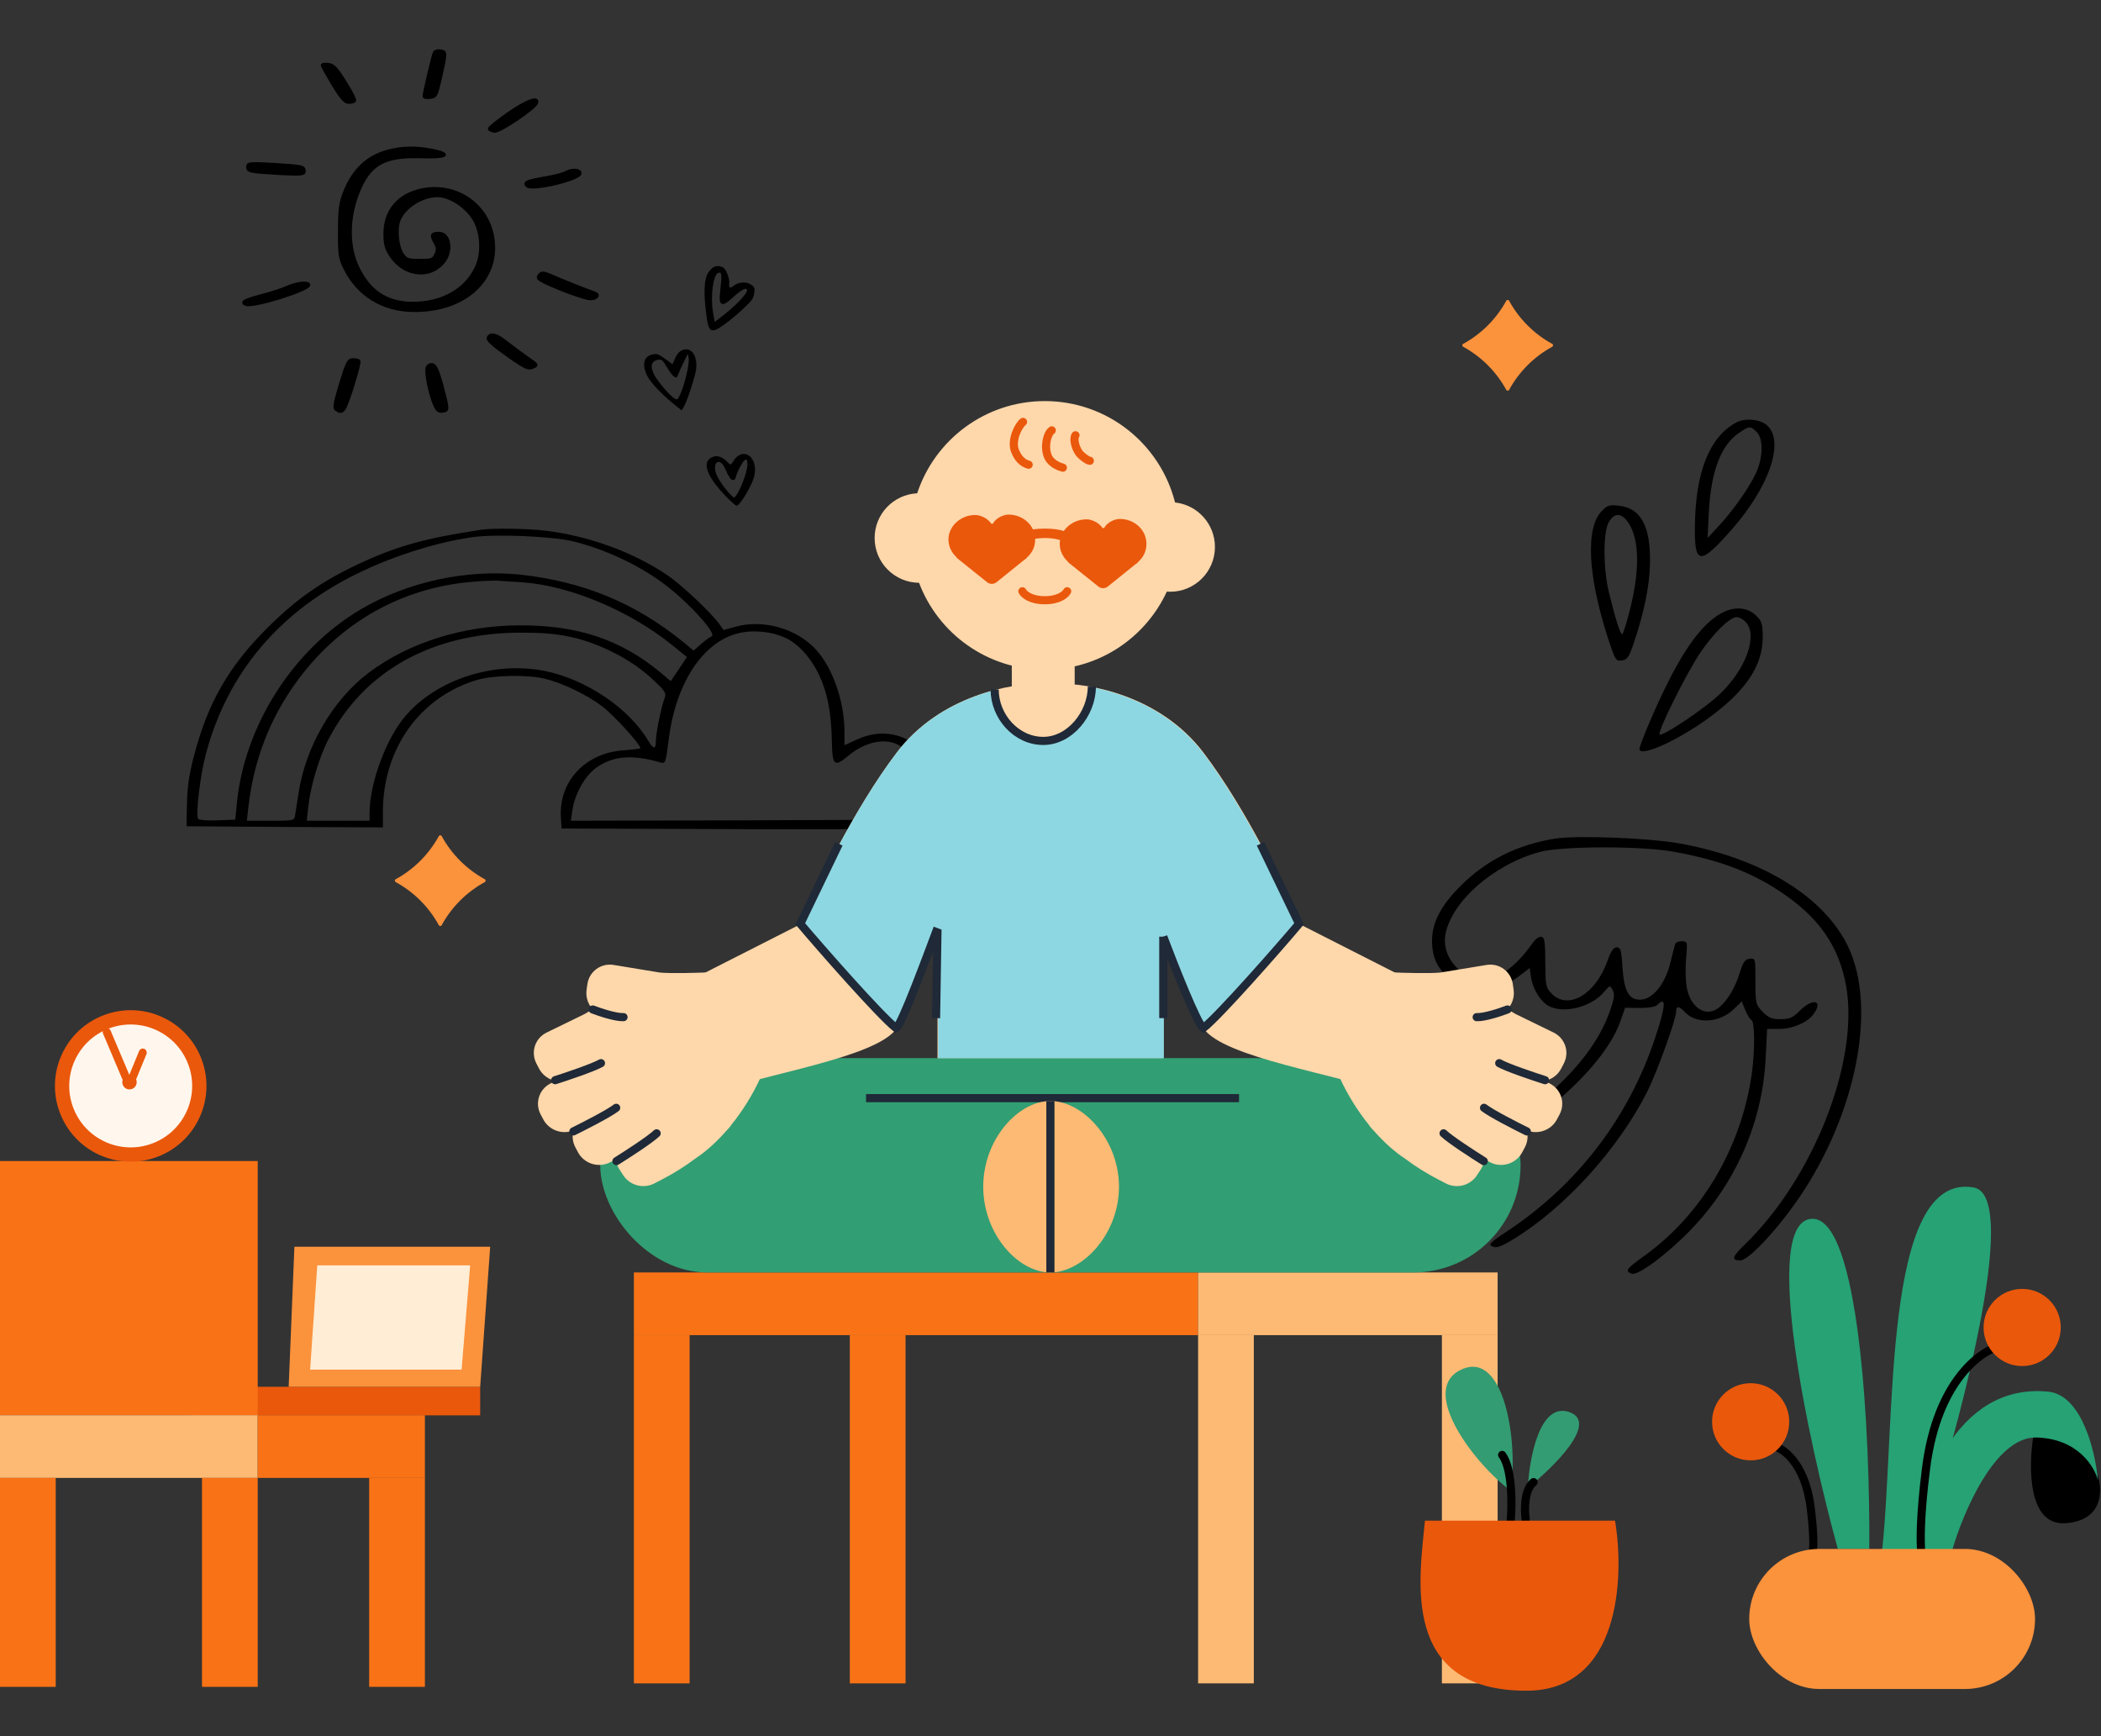 <svg width="588" height="486" viewBox="0 0 588 486" fill="none" xmlns="http://www.w3.org/2000/svg">
<rect x="0" y="0" width="588" height="486" fill="#333333" stroke="none"/>
<path d="M485.824 118.311C478.446 122.335 474.553 132.089 474.348 146.958C474.143 158.28 475.714 158.416 484.799 148.049C495.114 136.249 499.417 123.836 494.704 119.198C492.859 117.356 488.351 116.879 485.824 118.311ZM491.63 120.903C493.338 122.608 493.474 126.973 491.971 131.134C490.674 134.817 485.755 142.047 481.384 146.821L477.9 150.573L478.241 143.411C478.856 131.816 481.657 124.518 486.78 121.108C489.581 119.198 489.922 119.198 491.63 120.903Z" fill="currentColor"/>
<path d="M448.391 142.933C443.677 147.571 444.292 160.872 450.03 178.673C452.011 184.744 452.216 185.085 453.855 184.88C455.426 184.676 455.905 183.994 457.271 179.901C460.071 171.716 461.711 163.736 461.779 157.734C461.984 147.367 459.252 142.251 453.172 141.569C450.508 141.228 449.825 141.433 448.391 142.933ZM454.948 145.321C458.705 149.481 459.183 158.348 456.314 170.079C455.29 174.172 454.265 177.514 453.992 177.514C453.445 177.514 452.079 173.217 450.235 165.578C448.664 159.098 448.664 149.208 450.167 146.275C451.533 143.82 453.241 143.479 454.948 145.321Z" fill="currentColor"/>
<path d="M482.408 171.307C477.353 173.694 472.23 180.106 466.766 191.087C463.555 197.362 458.842 208.48 458.842 209.639C458.842 212.163 469.908 207.115 478.651 200.636C488.761 193.133 493.269 186.313 493.338 178.401C493.338 174.717 493.064 173.899 491.562 172.398C489.239 170.079 485.824 169.67 482.408 171.307ZM488.624 174.172C491.971 177.855 488.693 187.131 481.589 194.02C477.285 198.249 464.785 206.57 464.443 205.547C464.033 204.387 472.094 188.291 475.714 182.902C479.539 177.241 484.116 172.739 486.029 172.739C486.78 172.739 487.873 173.353 488.624 174.172Z" fill="currentColor"/>
<path d="M435.138 234.739C424.756 236.445 416.149 240.673 408.976 247.767C403.375 253.291 400.779 258.134 400.779 263.318C400.779 268.024 402.35 271.298 405.697 273.753C411.504 277.914 419.223 277.709 425.097 273.276L428.103 270.957L428.513 273.753C429.059 277.027 431.245 280.506 433.567 281.665C437.803 283.78 445.385 281.87 448.868 277.709C450.576 275.731 450.576 275.731 451.328 277.095C451.942 278.255 451.806 279.483 450.645 282.757C444.155 302.059 418.608 321.361 381.516 335.071C373.797 337.867 371.202 339.845 375.164 339.845C378.032 339.845 393.607 333.707 404.878 328.182C429.401 316.178 449.21 298.785 453.65 285.417L454.811 282.075L458.842 282.143C461.232 282.143 463.213 281.87 463.76 281.324C466.424 278.664 466.219 281.461 463.213 290.532C455.768 312.904 441.491 331.524 422.023 344.483C416.9 347.894 416.422 348.371 417.72 348.917C418.813 349.394 420.042 348.985 423.321 347.007C437.871 338.208 452.83 321.702 460.959 305.674C463.76 300.081 469.088 285.348 469.088 283.166C469.088 281.529 469.908 281.529 471.479 283.234C474.621 286.713 481.247 286.372 485.209 282.484L487.463 280.301L488.419 282.688C488.966 284.053 489.785 285.348 490.195 285.553C491.152 286.167 491.152 294.215 490.263 300.627C487.258 321.43 476.124 340.186 459.934 351.713C455.153 355.123 454.743 355.806 456.587 356.488C458.09 357.101 463.896 353.077 470.386 347.007C484.799 333.502 493.269 315.223 494.157 295.989L494.567 288.008H497.914C501.671 288.008 505.974 286.167 507.614 283.78C510.346 279.96 507.341 279.278 503.72 282.893C501.739 284.871 500.851 285.28 498.324 285.28C495.865 285.28 494.908 284.871 493.269 283.166C491.356 281.188 491.288 280.847 491.288 274.64C491.288 268.229 491.288 268.16 489.649 268.365C488.351 268.502 487.804 269.32 486.848 272.457C485.619 276.482 483.433 280.097 481.11 282.006C477.353 285.076 472.708 281.87 471.957 275.663C471.684 273.617 471.684 270.275 471.888 268.229C472.093 266.182 472.162 264.273 472.025 263.932C471.547 263.113 469.088 263.386 468.815 264.273C468.678 264.75 467.995 267.274 467.38 269.866C465.877 275.663 462.394 279.824 458.978 279.824C455.836 279.824 454.538 277.437 454.06 270.684C453.787 265.91 453.513 265.159 452.489 265.159C451.601 265.159 450.849 266.182 449.893 268.911C446.614 278.255 438.964 282.825 434.319 278.187C432.611 276.482 432.543 276.004 432.474 269.388C432.474 263.591 432.27 262.363 431.381 262.227C430.767 262.09 429.742 262.84 428.991 263.863C424.004 271.093 418.198 274.981 413.69 274.094C407.883 272.935 403.648 267.342 404.468 261.885C405.971 252.609 417.72 242.106 430.835 238.491C436.983 236.786 459.661 236.717 468.883 238.491C481.11 240.742 489.854 244.015 498.187 249.54C509.048 256.702 514.718 264.887 516.699 276.141C520.319 297.08 507.546 329.683 488.351 348.303C484.73 351.781 484.457 352.804 487.053 352.804C489.58 352.804 498.734 342.71 504.813 333.297C520.456 309.084 525.374 279.756 516.494 263.522C509.185 250.086 492.04 239.991 469.771 236.035C461.164 234.535 441.286 233.785 435.138 234.739Z" fill="currentColor"/>
<path d="M134.489 148.309C118.838 150.666 110.888 152.898 99.957 158.046C89.896 162.821 83.002 167.658 75.114 175.472C64.121 186.324 58.096 196.743 54.246 211.75C52.88 216.96 52.383 220.556 52.321 225.084L52.196 231.285L79.71 231.471L107.162 231.595V227.13C107.224 209.456 117.596 195.006 133.62 190.293C138.091 188.991 147.656 188.805 152.5 189.983C157.531 191.224 164.363 194.51 168.648 197.797C171.816 200.216 179.207 208.34 179.207 209.394C179.207 209.58 177.157 209.828 174.611 210.014C163.866 210.696 156.413 218.634 156.972 228.68L157.158 231.905L209.267 232.091C247.215 232.153 261.561 232.029 262.183 231.533C263.549 230.417 263.301 221.983 261.81 217.208C258.705 207.099 249.264 202.696 239.886 206.975L236.346 208.588V204.743C236.284 196.247 233.054 186.882 228.272 181.735C222.868 175.906 213.614 173.301 205.913 175.41L202.497 176.34L201.317 174.666C199.019 171.503 190.697 163.627 186.722 160.96C177.281 154.573 164.86 150.046 152.811 148.557C147.532 147.937 137.843 147.751 134.489 148.309ZM160.45 151.534C169.89 153.891 179.703 158.604 186.722 164.123C193.554 169.456 200.758 177.58 199.143 178.138C198.708 178.262 197.404 179.255 196.224 180.247L194.112 182.107L191.193 179.689C177.778 168.774 163.183 162.759 145.544 160.836C130.514 159.286 113.931 162.883 100.827 170.635C82.008 181.859 68.469 203.006 66.295 224.773L65.86 229.425L60.953 229.611C58.221 229.735 55.798 229.549 55.488 229.239C54.681 228.432 55.985 217.27 57.538 211.378C63.562 188.247 78.53 170.697 101.199 159.968C111.012 155.317 122.626 151.72 132.253 150.356C138.774 149.426 154.612 150.108 160.45 151.534ZM146.29 163.007C159.456 163.937 176.101 170.883 188.026 180.495L192.249 183.906L190.013 187.255L187.715 190.665L184.858 188.247C173.741 179.007 161.692 174.976 145.358 175.038C129.583 175.1 114.366 179.875 103.187 188.309C93.187 195.813 85.486 209.022 83.561 221.983C83.126 224.711 82.691 227.564 82.567 228.308C82.319 229.673 82.07 229.735 75.735 229.735H69.09L69.524 225.828C70.891 213.921 74.741 203.192 81.138 193.518C93.249 175.286 111.509 164.433 132.626 162.821C135.545 162.573 138.774 162.449 139.768 162.573C140.824 162.635 143.743 162.821 146.29 163.007ZM219.328 178.324C223.117 179.875 226.781 183.844 229.203 188.867C231.563 193.89 232.619 199.099 232.806 207.409C232.93 214.355 233.489 214.851 237.464 211.502C242.557 207.285 248.643 206.293 252.432 209.146C254.978 211.006 257.959 215.285 258.767 218.138C259.201 219.564 259.574 222.665 259.574 225.084L259.636 229.425L209.702 229.611L159.767 229.735L160.202 226.82C160.761 222.541 163.555 217.394 166.599 215.099C171.195 211.626 176.784 211.068 184.61 213.363C186.287 213.859 186.287 213.859 187.219 206.479C189.33 190.417 197.404 178.821 207.714 177.022C211.378 176.34 216.037 176.898 219.328 178.324ZM159.643 178.262C167.655 179.999 176.536 184.526 182.188 189.735C186.349 193.58 186.535 193.952 185.976 195.503C185.045 197.921 183.554 205.301 183.554 207.471C183.554 209.766 182.871 209.766 181.505 207.471C176.101 198.293 164.114 190.169 152.5 187.813C138.464 185.022 122.626 189.983 113.683 200.154C108.217 206.355 103.497 218.944 103.435 227.378V229.735H94.678H85.859L86.293 225.704C86.852 220.184 89.399 211.688 92.007 206.789C102.007 187.689 121.074 177.146 145.668 177.084C151.755 177.084 155.544 177.394 159.643 178.262Z" fill="currentColor"/>
<path d="M201.354 74.525C200.173 74.242 199.093 74.925 198.145 76.444C197.039 78.215 196.872 82.027 197.657 87.937C198.315 93.165 198.953 93.512 202.672 90.857C204.19 89.794 206.625 87.745 208.12 86.316C210.605 83.947 210.785 83.658 211.068 82.077C211.306 80.569 211.179 80.289 210.02 79.568C208.681 78.734 206.474 78.967 205.159 80.106C204.247 80.844 203.894 80.523 204.1 79.146C204.243 78.03 203.164 75.25 202.394 74.872C202.213 74.759 201.711 74.597 201.354 74.525ZM201.637 80.675C201.275 83.913 201.371 84.726 201.995 85.014C202.584 85.28 203.27 84.904 204.757 83.57C206.943 81.518 208.43 80.586 208.937 80.901C209.806 81.442 206.486 85.149 202.149 88.473L200.021 90.111L199.533 87.347C198.791 82.819 199.62 76.659 201.067 76.354C201.971 76.114 202.076 76.832 201.637 80.675Z" fill="currentColor"/>
<path d="M190.899 98.037C190.058 98.418 189.521 99.037 188.966 100.248L188.213 101.938L186.131 100.441C184.338 99.125 183.895 98.949 182.624 99.213C179.93 99.744 179.494 102.536 181.552 105.924C182.635 107.652 185.778 110.913 188.847 113.326L190.753 114.863L191.384 113.851C192.152 112.622 194.062 106.984 194.674 104.152C195.578 100.046 193.584 96.797 190.899 98.037ZM192.106 104.963C191.665 106.797 190.945 109.159 190.466 110.167C189.646 111.965 189.6 112.038 188.695 111.474C187.283 110.595 183.855 106.504 182.957 104.64C182.004 102.541 182.261 101.245 183.739 100.81C185.1 100.402 185.403 100.641 186.79 103.01C187.415 104.102 188.253 105.175 188.688 105.446C189.303 105.829 189.466 105.729 189.827 104.749C190.056 104.139 190.719 102.594 191.355 101.333L192.528 99.051L192.734 100.334C192.861 101.015 192.57 103.093 192.106 104.963Z" fill="currentColor"/>
<path d="M207.398 127.18C206.706 127.402 205.92 128.017 205.378 128.884C204.543 130.222 204.462 130.272 203.751 129.478C202.392 128.03 200.881 127.391 199.651 127.83C196.265 128.986 197.464 132.945 202.957 138.723C204.388 140.216 205.801 141.496 206.122 141.546C206.932 141.698 210.258 136.289 211.014 133.547C212.059 129.779 210.133 126.422 207.398 127.18ZM208.333 133.735C207.801 135.312 206.949 137.241 206.43 138.073C205.549 139.483 205.491 139.496 204.685 138.693C202.828 136.835 200.857 133.952 200.399 132.512C199.341 129.294 201.42 127.977 202.825 130.96C204.095 133.758 204.453 134.232 205.073 134.367C205.43 134.439 205.778 134.203 205.859 133.752C206.115 132.455 207.667 129.405 208.349 128.876C208.986 128.419 209.036 128.501 209.178 129.643C209.269 130.302 208.901 132.181 208.333 133.735Z" fill="currentColor"/>
<path d="M121.584 14.693C121.204 15.325 118.736 25.813 118.673 26.95C118.673 27.266 119.432 27.392 120.381 27.266C121.963 27.076 122.153 26.697 123.229 22.022C124.874 14.693 124.874 14.503 123.292 14.25C122.596 14.124 121.773 14.314 121.584 14.693Z" fill="currentColor" stroke="currentColor" stroke-width="0.842"/>
<path d="M90.197 18.231C90.197 18.484 91.526 20.885 93.171 23.665C95.513 27.456 96.525 28.656 97.601 28.656C98.36 28.656 99.119 28.467 99.246 28.151C99.436 27.898 98.234 25.56 96.588 22.97C94.247 19.179 93.298 18.168 91.906 18.042C90.957 17.915 90.197 18.042 90.197 18.231Z" fill="currentColor" stroke="currentColor" stroke-width="0.842"/>
<path d="M142.211 31.815C139.3 33.837 136.959 35.732 136.959 36.048C136.959 36.301 137.655 36.617 138.414 36.743C139.933 36.87 149.678 30.299 150.184 28.782C150.753 26.95 147.147 28.34 142.211 31.815Z" fill="currentColor" stroke="currentColor" stroke-width="0.842"/>
<path d="M108.611 42.303C102.853 43.82 98.93 47.547 96.462 53.739C95.26 56.772 95.007 58.604 95.007 64.67C94.943 71.115 95.133 72.315 96.525 75.095C100.195 82.551 107.219 86.91 115.825 86.91C129.809 87.037 139.364 78.57 138.035 67.324C136.833 56.962 126.898 50.58 116.711 53.487C110.952 55.193 107.725 59.489 107.725 65.428C107.725 68.271 108.042 69.535 109.371 71.557C113.104 77.18 120.128 78.065 124.051 73.452C126.645 70.356 125.886 65.302 122.849 65.302C120.76 65.302 120.571 65.807 121.71 67.829C122.532 69.282 122.596 69.914 121.963 71.241C121.267 72.757 120.887 72.884 117.47 72.884C114.116 72.884 113.673 72.694 112.598 71.178C111.142 68.966 110.699 63.975 111.712 61.511C113.484 57.278 119.622 53.992 123.924 54.94C127.025 55.572 130.505 58.099 132.404 60.942C134.871 64.67 135.251 70.988 133.226 75.032C130.252 81.224 123.671 84.888 115.572 84.888C108.168 84.888 103.169 81.54 99.942 74.463C97.095 68.145 97.474 59.678 100.891 52.286C103.992 45.589 108.168 43.567 117.913 43.883C124.874 44.136 126.582 43.251 121.203 42.114C116.458 41.166 112.661 41.229 108.611 42.303Z" fill="currentColor" stroke="currentColor" stroke-width="0.842"/>
<path d="M69.316 46.6C69.316 47.99 69.696 48.053 78.049 48.559C84.06 48.875 85.136 48.811 85.136 47.99C85.136 46.6 84.819 46.537 76.783 46.031C70.139 45.652 69.316 45.715 69.316 46.6Z" fill="currentColor" stroke="currentColor" stroke-width="0.842"/>
<path d="M158.348 48.306C157.715 48.685 155.057 49.38 152.399 49.822C147.401 50.707 146.578 51.086 147.527 52.033C148.856 53.36 162.334 50.201 162.334 48.495C162.334 47.421 159.993 47.358 158.348 48.306Z" fill="currentColor" stroke="currentColor" stroke-width="0.842"/>
<path d="M150.944 76.991C150.374 77.686 150.564 78.065 152.083 78.823C155.753 80.719 163.663 83.625 165.181 83.625C167.079 83.625 167.902 82.488 166.32 81.982C164.928 81.54 157.082 78.444 153.981 77.054C152.019 76.233 151.577 76.233 150.944 76.991Z" fill="currentColor" stroke="currentColor" stroke-width="0.842"/>
<path d="M80.389 80.403C78.997 81.034 75.897 82.046 73.429 82.677C68.556 83.941 67.291 84.636 68.81 85.205C70.835 86.026 86.401 81.161 86.401 79.771C86.401 78.823 83.11 79.202 80.389 80.403Z" fill="currentColor" stroke="currentColor" stroke-width="0.842"/>
<path d="M136.707 94.365C136.2 95.124 137.656 96.387 143.477 100.494C147.084 102.958 147.97 103.337 149.172 102.769C150.501 102.2 150.375 102.074 147.401 100.052C145.692 98.851 143.161 96.956 141.706 95.819C139.048 93.67 137.403 93.228 136.707 94.365Z" fill="currentColor" stroke="currentColor" stroke-width="0.842"/>
<path d="M95.323 107.381C93.678 112.815 93.425 114.268 94.121 114.647C95.26 115.405 95.64 115.342 96.336 114.394C97.222 113.32 100.892 101.442 100.449 101C100.259 100.81 99.5 100.684 98.74 100.684C97.538 100.684 97.095 101.568 95.323 107.381Z" fill="currentColor" stroke="currentColor" stroke-width="0.842"/>
<path d="M119.559 102.895C119.052 104.096 120.255 110.035 121.584 113.194C122.28 114.837 122.786 115.279 123.862 115.089C125.507 114.837 125.507 114.9 123.608 107.634C122.533 103.78 121.837 102.2 121.014 102.074C120.445 101.947 119.749 102.327 119.559 102.895Z" fill="currentColor" stroke="currentColor" stroke-width="0.842"/>
<path d="M53.596 388.172H80.657H134.387V396.171H53.596V388.172Z" fill="#EA580C"/>
<path d="M80.793 388.172L82.393 348.976H137.187L134.387 388.172H80.793Z" fill="#FB923C"/>
<path d="M86.792 383.372L88.792 354.175H131.587L129.188 383.372H86.792Z" fill="#FFEDD5"/>
<rect x="177.401" y="356.17" width="157.907" height="17.545" fill="#F97316"/>
<rect x="177.401" y="373.715" width="15.596" height="97.473" fill="#F97316"/>
<rect x="237.835" y="373.715" width="15.596" height="97.473" fill="#F97316"/>
<rect x="335.308" y="373.715" width="15.596" height="97.473" fill="#FDBA74"/>
<rect x="403.539" y="373.715" width="15.596" height="97.473" fill="#FDBA74"/>
<rect x="335.308" y="356.17" width="83.827" height="17.545" fill="#FDBA74"/>
<rect y="324.979" width="72.13" height="71.156" fill="#F97316"/>
<rect y="396.134" width="72.13" height="17.545" fill="#FDBA74"/>
<rect x="72.13" y="396.134" width="46.787" height="17.545" fill="#F97316"/>
<rect x="56.534" y="413.679" width="15.596" height="58.484" fill="#F97316"/>
<rect y="413.679" width="15.596" height="58.484" fill="#F97316"/>
<rect x="103.321" y="413.679" width="15.596" height="58.484" fill="#F97316"/>
<path d="M577.94 426.367C567.381 427.006 567.674 410.102 569.14 401.569V399.569L582.339 401.169L587.139 413.168C588.472 417.301 588.498 425.727 577.94 426.367Z" fill="currentColor"/>
<path d="M573.54 389.57C546.983 386.691 536.877 417.967 535.144 433.966H546.343C549.409 423.3 558.422 402.049 569.94 402.369C581.459 402.689 586.205 410.501 587.139 414.368C586.472 406.635 582.819 390.85 573.54 389.57Z" fill="#26A275"/>
<path d="M506.747 341.175C492.988 342.775 506.08 403.435 514.346 433.566H523.145C523.412 402.102 520.505 339.575 506.747 341.175Z" fill="#26A275"/>
<path d="M537.144 433.966H526.745C530.611 397.836 526.745 327.977 552.342 332.376C566.048 334.732 547.543 402.369 537.144 433.966Z" fill="#26A275"/>
<path d="M496.348 404.769C498.615 405.169 505.147 409.168 506.747 421.967C508.347 434.765 506.88 436.632 506.747 435.965" stroke="currentColor" stroke-width="2.276" stroke-linecap="round"/>
<path d="M559.941 376.771C555.385 377.568 542.251 385.538 539.035 411.04C535.818 436.541 538.767 440.26 539.035 438.932" stroke="currentColor" stroke-width="2.276" stroke-linecap="round"/>
<circle cx="565.94" cy="371.572" r="10.799" fill="#EA580C"/>
<circle cx="489.949" cy="397.969" r="10.799" fill="#EA580C"/>
<rect x="489.549" y="433.565" width="79.992" height="39.196" rx="19.598" fill="#FB923C"/>
<path d="M122.812 234.034C122.985 233.718 123.438 233.718 123.611 234.034V234.034C126.397 239.128 130.585 243.317 135.679 246.103V246.103C135.995 246.276 135.995 246.729 135.679 246.902V246.902C130.585 249.688 126.397 253.876 123.611 258.97V258.97C123.438 259.286 122.985 259.286 122.812 258.97V258.97C120.026 253.876 115.837 249.688 110.743 246.902V246.902C110.427 246.729 110.427 246.276 110.743 246.103V246.103C115.837 243.317 120.026 239.128 122.812 234.034V234.034Z" fill="#FB923C"/>
<path d="M421.554 84.189C421.727 83.873 422.18 83.873 422.353 84.189V84.189C425.139 89.283 429.327 93.472 434.422 96.258V96.258C434.737 96.43 434.737 96.884 434.422 97.057V97.057C429.327 99.843 425.139 104.031 422.353 109.125V109.125C422.18 109.441 421.727 109.441 421.554 109.125V109.125C418.768 104.031 414.58 99.843 409.485 97.057V97.057C409.17 96.884 409.17 96.43 409.485 96.258V96.258C414.58 93.472 418.768 89.283 421.554 84.189V84.189Z" fill="#FB923C"/>
<path d="M422.797 417.251C413.198 410.319 396.4 388.855 409.199 383.255C421.038 378.075 424.93 403.653 422.797 417.251Z" fill="#339C73"/>
<path d="M427.597 416.452C427.997 408.186 430.876 392.374 439.195 395.254C447.515 398.134 434.929 410.586 427.597 416.452Z" fill="#339C73"/>
<path d="M422.797 425.651C423.197 421.118 423.277 411.092 420.397 407.252" stroke="currentColor" stroke-width="2.276" stroke-linecap="round"/>
<path d="M426.984 425.25C426.615 422.688 426.542 417.022 429.197 414.852" stroke="currentColor" stroke-width="2.276" stroke-linecap="round"/>
<path d="M451.994 425.651H398.8C397.333 441.516 391.601 473.246 427.197 473.246C453.434 473.246 454.661 441.516 451.994 425.651Z" fill="#EA580C"/>
<path fill-rule="evenodd" clip-rule="evenodd" d="M326.553 165.6C320.597 178.503 307.544 187.458 292.4 187.458C276.307 187.458 262.575 177.346 257.212 163.129C250.336 163.077 244.778 157.486 244.778 150.598C244.778 143.885 250.055 138.406 256.687 138.081C261.63 123.088 275.751 112.266 292.4 112.266C309.984 112.266 324.748 124.337 328.858 140.645C335.136 141.326 340.022 146.644 340.022 153.103C340.022 160.024 334.411 165.635 327.49 165.635C327.175 165.635 326.863 165.623 326.553 165.6Z" fill="#FED7AA"/>
<path fill-rule="evenodd" clip-rule="evenodd" d="M289.077 148.183C287.922 145.738 285.313 144.043 282.225 144.043C280.897 144.043 278.845 144.931 278 146.373C277.879 146.706 277.396 146.706 277.275 146.373C276.31 145.042 274.378 144.154 272.929 144.154C268.945 144.154 265.565 147.149 265.444 150.81V151.032C265.444 152.917 266.289 154.692 267.738 156.023V156.134C267.859 156.245 273.654 160.904 276.31 163.011C277.034 163.566 278.121 163.566 278.845 163.011C279.96 162.126 281.609 160.79 283.163 159.531L283.163 159.531L283.163 159.531C285.309 157.792 287.276 156.198 287.416 156.134V156.023C288.865 154.803 289.71 153.028 289.71 151.032V150.81C289.71 150.807 289.71 150.804 289.71 150.801C290.507 150.671 291.401 150.597 292.402 150.597C294.127 150.597 295.534 150.816 296.675 151.166C296.626 151.446 296.596 151.731 296.587 152.02V152.242C296.587 154.128 297.432 155.902 298.881 157.234V157.344C299.001 157.455 304.796 162.114 307.452 164.222C308.177 164.776 309.263 164.776 309.987 164.222C311.103 163.336 312.751 162.001 314.305 160.742L314.306 160.741C316.452 159.003 318.419 157.409 318.559 157.344V157.234C320.008 156.013 320.853 154.239 320.853 152.242V152.02C320.732 148.249 317.472 145.254 313.368 145.254C312.04 145.254 309.987 146.141 309.142 147.583C309.022 147.916 308.539 147.916 308.418 147.583C307.452 146.252 305.521 145.365 304.072 145.365C301.433 145.365 299.058 146.679 297.721 148.631C296.429 148.226 294.697 147.958 292.402 147.958C291.127 147.958 290.026 148.041 289.077 148.183Z" fill="#EA580C"/>
<path d="M286.134 165.502C286.552 166.338 288.39 168.009 292.4 168.009C296.41 168.009 298.248 166.338 298.666 165.502" stroke="#EA580C" stroke-width="2.276" stroke-linecap="round" stroke-linejoin="round"/>
<path d="M286.308 118.096C284.993 119.126 282.926 123.277 284.065 126.198C285.204 129.118 286.985 129.842 287.89 130.074" stroke="#EA580C" stroke-width="2.276" stroke-linecap="round"/>
<path d="M294.356 120.464C293.039 121.362 292.093 125.223 293.354 127.921C294.292 129.929 296.693 130.708 297.457 130.905" stroke="#EA580C" stroke-width="2.276" stroke-linecap="round"/>
<path d="M300.997 121.836C300.367 122.663 300.829 125.046 301.912 126.66C302.553 127.613 304.492 129.006 305.006 128.971" stroke="#EA580C" stroke-width="2.276" stroke-linecap="round"/>
<rect x="262.375" y="191.393" width="63.193" height="139.985" rx="31.597" fill="#FED7AA"/>
<rect x="167.985" y="296.182" width="257.573" height="59.994" rx="29.997" fill="#319E73"/>
<path d="M346.767 307.38H242.378" stroke="#1F2937" stroke-width="2.276"/>
<path d="M313.17 332.178C313.17 345.432 303.028 356.176 293.972 356.176C284.915 356.176 275.174 345.432 275.174 332.178C275.174 318.925 284.915 308.181 293.972 308.181C303.028 308.181 313.17 318.925 313.17 332.178Z" fill="#FDBA74"/>
<path d="M293.972 308.181V356.176" stroke="#1F2937" stroke-width="2.276"/>
<path d="M336.768 210.605C324.61 194.607 304.505 191.14 295.973 191.407L323.97 255C325.836 262.466 331.009 279.478 336.768 287.797C342.528 296.116 373.431 300.448 390.763 306.581L412.36 283.397L363.565 258.6C359.699 249.268 348.927 226.603 336.768 210.605Z" fill="#FED7AA"/>
<path fill-rule="evenodd" clip-rule="evenodd" d="M432.283 302.556C434.22 302.17 435.973 300.943 436.94 299.074L437.659 297.684C439.319 294.477 438.033 290.595 434.787 289.013L424.19 283.849C423.454 283.392 422.68 282.958 421.883 282.533C423.204 281.102 423.902 279.113 423.614 277.058L423.396 275.508C422.895 271.932 419.601 269.509 416.038 270.096L403.119 272.224C400.083 272.522 392.805 272.318 389.31 272.167L389.314 272.201C389.299 272.199 389.284 272.196 389.269 272.194L374.999 301.781C377.077 306.298 379.829 310.779 383.013 314.741C383.266 315.157 383.577 315.561 383.952 315.947L384.451 316.461C387.159 319.57 390.132 322.284 393.238 324.336C396.137 326.505 399.22 328.44 402.458 330.118L404.655 331.257C407.698 332.834 411.494 331.836 413.359 328.967L414.469 327.261C415.021 326.411 415.348 325.485 415.464 324.551L417.112 325.376C420.34 326.992 424.33 325.717 426.023 322.528L426.757 321.146C427.571 319.614 427.706 317.92 427.27 316.393C430.411 317.683 434.116 316.383 435.731 313.341L436.465 311.958C438.159 308.769 436.914 304.874 433.685 303.258L432.283 302.556Z" fill="#FED7AA"/>
<path d="M421.898 282.562C419.915 283.324 415.415 284.821 413.273 284.709" stroke="#1F2937" stroke-width="2.276" stroke-linecap="round"/>
<path d="M432.409 302.359C429.056 301.291 421.797 298.843 419.585 297.59" stroke="#1F2937" stroke-width="2.276" stroke-linecap="round"/>
<path d="M427.308 316.695C424.15 315.144 417.332 311.652 415.329 310.087" stroke="#1F2937" stroke-width="2.276" stroke-linecap="round"/>
<path d="M415.258 325.016C412.273 323.154 405.843 318.989 404.009 317.229" stroke="#1F2937" stroke-width="2.276" stroke-linecap="round"/>
<path d="M251.012 210.605C263.171 194.607 283.275 191.14 291.808 191.407L263.811 255C261.944 262.466 256.771 279.478 251.012 287.797C245.253 296.116 214.349 300.448 197.018 306.581L175.42 283.397L224.215 258.6C228.081 249.268 238.853 226.603 251.012 210.605Z" fill="#FED7AA"/>
<path fill-rule="evenodd" clip-rule="evenodd" d="M155.497 302.555C153.56 302.169 151.807 300.942 150.84 299.074L150.12 297.684C148.461 294.477 149.747 290.595 152.993 289.013L163.594 283.846C164.329 283.39 165.101 282.957 165.897 282.533C164.575 281.102 163.878 279.113 164.166 277.058L164.383 275.507C164.885 271.932 168.179 269.509 171.742 270.096L184.661 272.223C187.695 272.522 194.975 272.318 198.47 272.167L198.467 272.201C198.482 272.198 198.497 272.196 198.512 272.193L212.782 301.781C210.703 306.299 207.951 310.781 204.766 314.743C204.513 315.158 204.202 315.562 203.828 315.947L203.333 316.456C200.624 319.569 197.648 322.285 194.539 324.338C191.641 326.506 188.559 328.44 185.322 330.118L183.125 331.256C180.082 332.834 176.287 331.835 174.421 328.967L173.312 327.26C172.759 326.41 172.432 325.485 172.316 324.551L170.669 325.375C167.44 326.992 163.45 325.717 161.757 322.528L161.023 321.145C160.21 319.614 160.074 317.919 160.511 316.393C157.37 317.683 153.664 316.383 152.049 313.34L151.315 311.958C149.622 308.769 150.866 304.873 154.095 303.257L155.497 302.555Z" fill="#FED7AA"/>
<path d="M165.882 282.561C167.864 283.323 172.365 284.82 174.506 284.708" stroke="#1F2937" stroke-width="2.276" stroke-linecap="round"/>
<path d="M155.371 302.359C158.724 301.291 165.982 298.843 168.194 297.59" stroke="#1F2937" stroke-width="2.276" stroke-linecap="round"/>
<path d="M160.471 316.693C163.63 315.143 170.448 311.65 172.451 310.085" stroke="#1F2937" stroke-width="2.276" stroke-linecap="round"/>
<path d="M172.522 325.015C175.507 323.153 181.937 318.988 183.771 317.228" stroke="#1F2937" stroke-width="2.276" stroke-linecap="round"/>
<path fill-rule="evenodd" clip-rule="evenodd" d="M292.051 207.941C299.561 207.941 305.649 201.853 305.649 194.343C305.649 193.668 305.6 193.004 305.505 192.356C315.195 194.195 327.978 199.238 336.686 210.727C348.845 226.768 359.617 249.493 363.483 258.85L336.686 288.126C332.286 281.752 328.228 270.291 325.725 261.899V296.182H262.532V259.711C260.12 268.185 255.73 281.178 250.933 288.126L224.136 258.85C228.002 249.493 238.775 226.768 250.933 210.727C258.596 200.618 269.414 195.499 278.503 193.163C278.469 193.551 278.452 193.945 278.452 194.343C278.452 201.853 284.541 207.941 292.051 207.941Z" fill="#8DD7E2"/>
<rect x="283.17" y="183.394" width="17.598" height="14.399" fill="#FED7AA"/>
<circle cx="36.579" cy="303.965" r="19.198" transform="rotate(-22.93 36.579 303.965)" fill="#FFF7ED" stroke="#EA580C" stroke-width="4"/>
<rect x="28.395" y="288.27" width="2.278" height="17.206" rx="1.139" transform="rotate(-22.93 28.395 288.27)" fill="#EA580C"/>
<rect x="39.356" y="293.159" width="2.235" height="10.962" rx="1.117" transform="rotate(22.311 39.356 293.159)" fill="#EA580C"/>
<ellipse cx="2.018" cy="2.018" rx="2.018" ry="2.018" transform="matrix(0.921 -0.39 0.39 0.921 33.595 301.846)" fill="#EA580C"/>
<path d="M305.568 192.192C305.568 199.703 299.48 207.391 291.97 207.391C284.459 207.391 278.371 200.592 278.371 192.992" stroke="#1F2937" stroke-width="2.276"/>
<path d="M325.566 262.185C328.632 270.318 335.165 286.823 336.765 287.783C341.244 284.263 357.829 265.385 363.562 258.586L352.763 236.188" stroke="#1F2937" stroke-width="2.276"/>
<path d="M325.566 262.185V284.983" stroke="#1F2937" stroke-width="2.276"/>
<path d="M262.373 259.786C259.306 267.918 252.374 286.823 250.774 287.783C246.294 284.263 229.709 265.385 223.977 258.586L234.775 236.188" stroke="#1F2937" stroke-width="2.276"/>
<path d="M262.373 260.185L261.973 284.982" stroke="#1F2937" stroke-width="2.276"/>
</svg>
